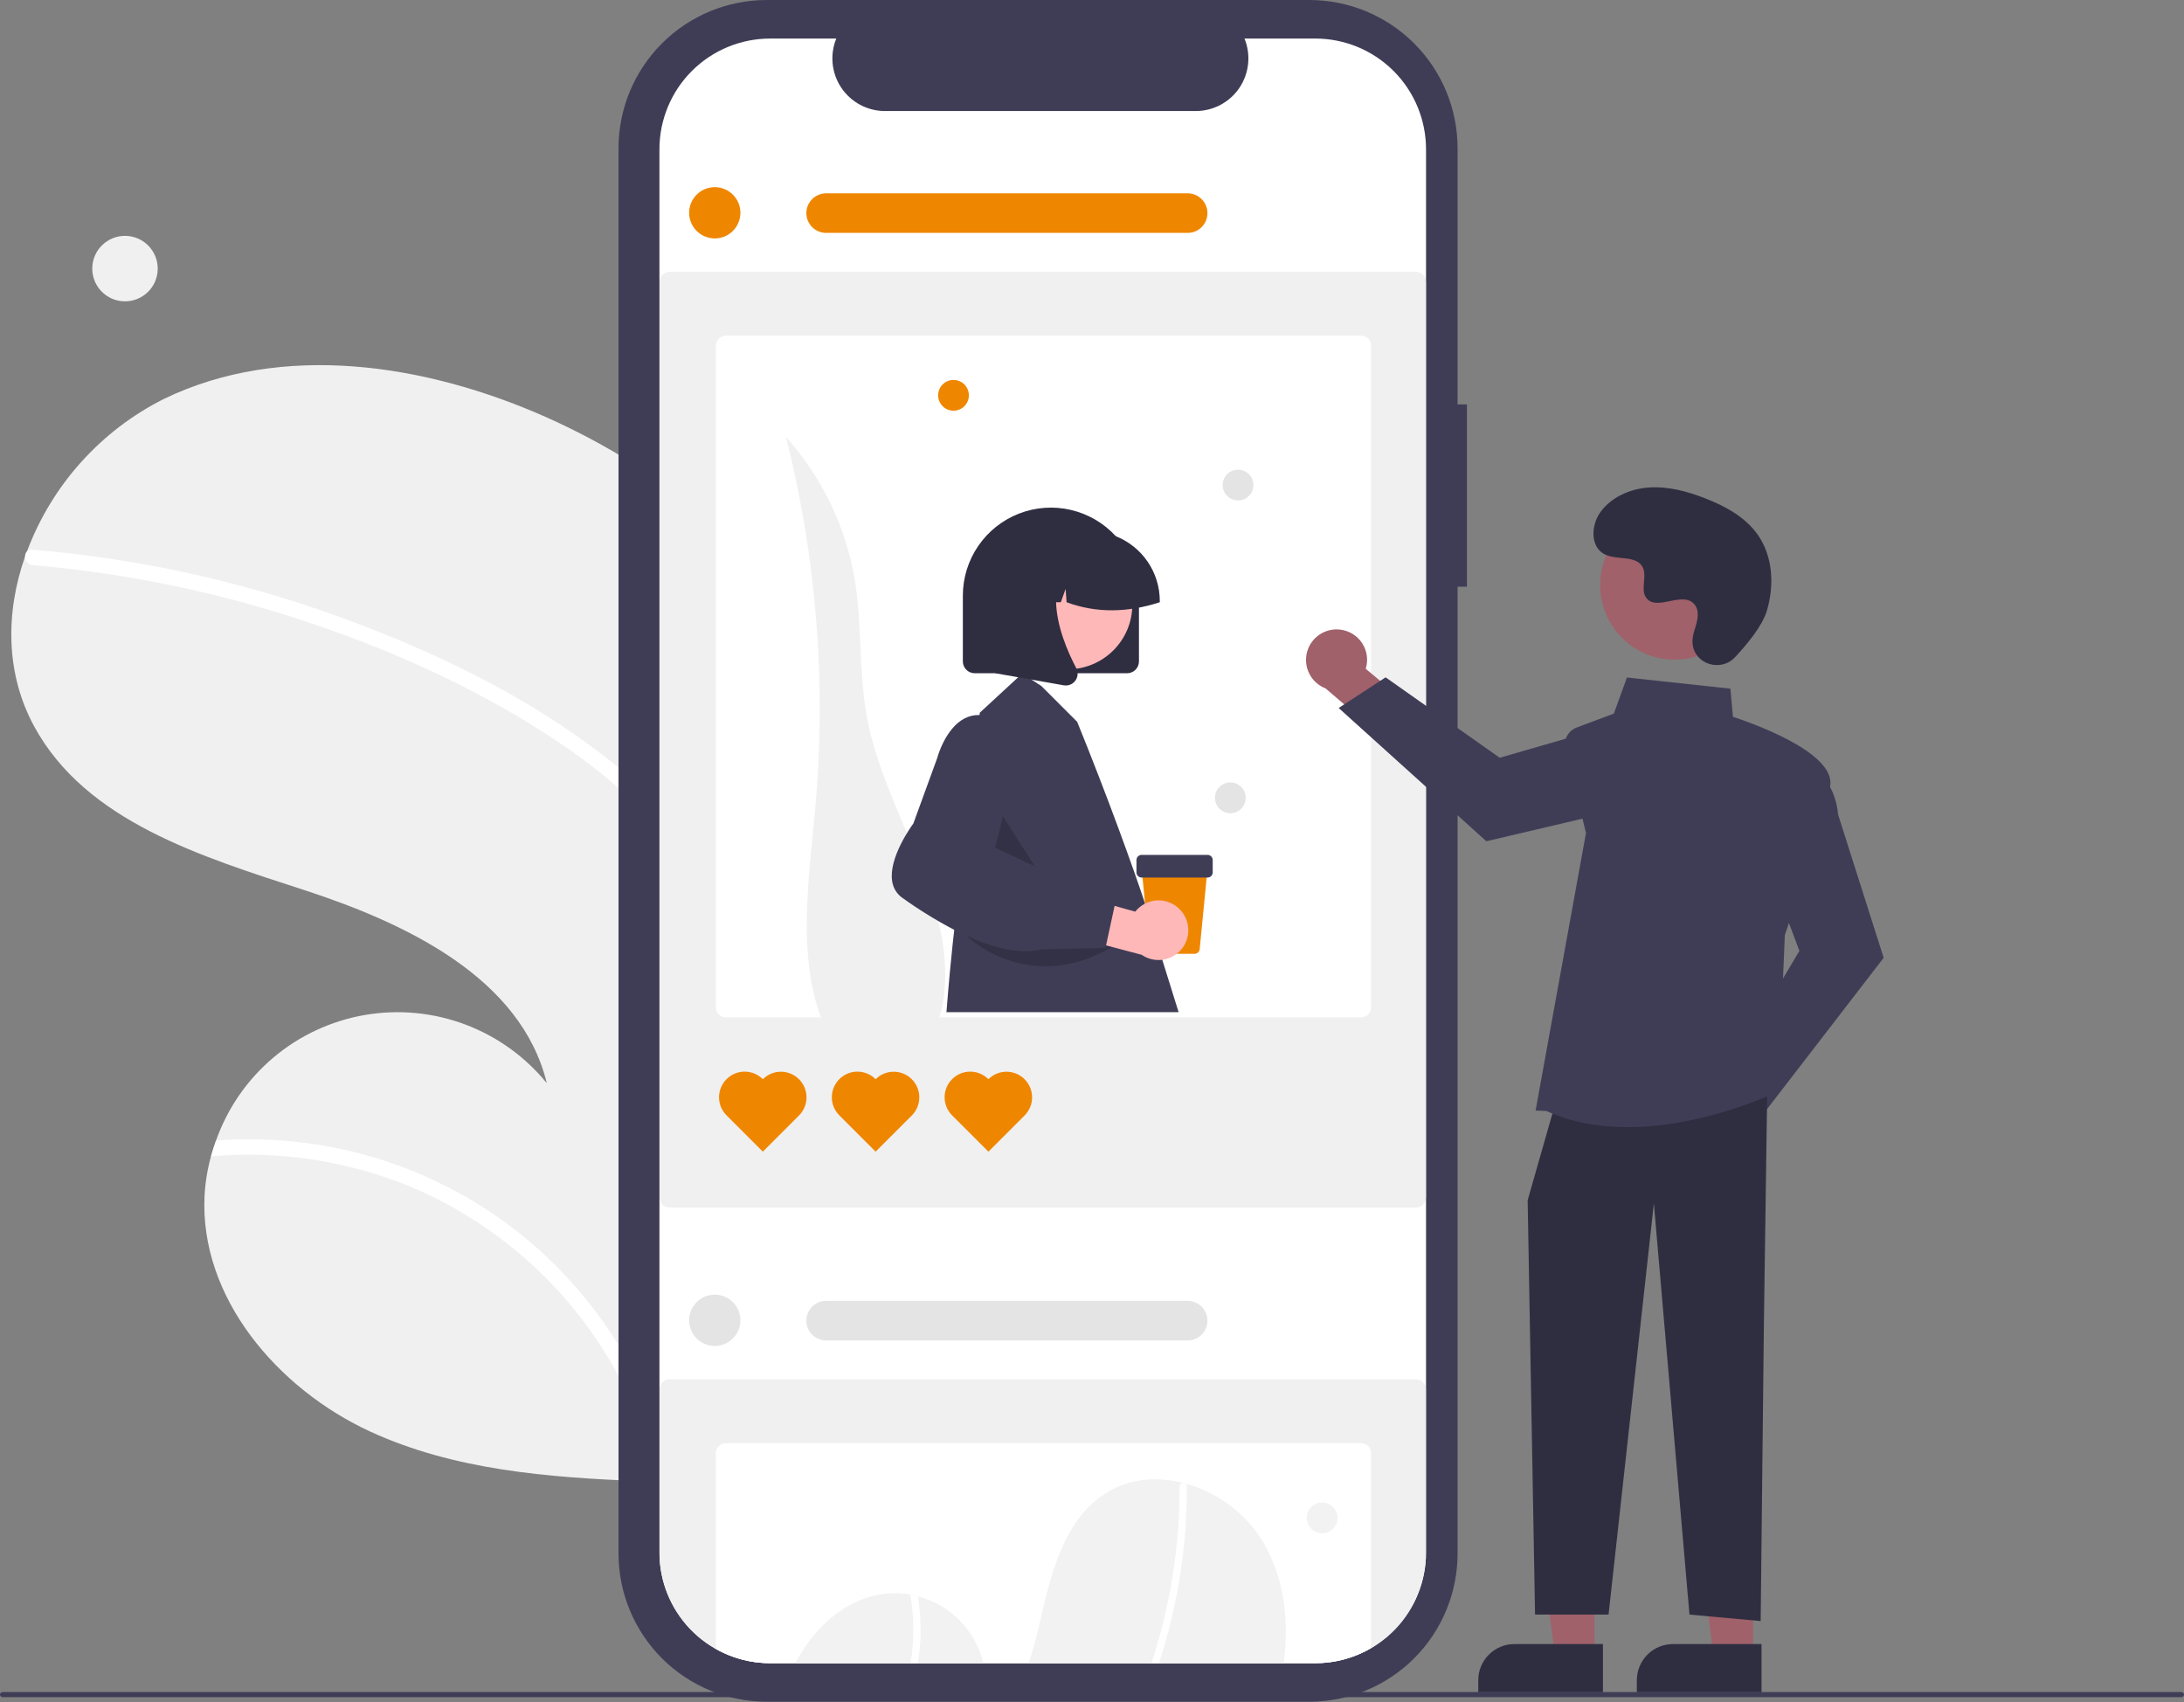 <svg width="852" height="664" viewBox="0 0 852 664" fill="none" xmlns="http://www.w3.org/2000/svg">
<rect x="0" y="0" width="852" height="664" fill="#808080" stroke="none"/>
<g clip-path="url(#clip0_268_104)">
<path d="M249.654 554.788L249.563 539.571L248.222 313.785L248.171 305.335L247.433 181.067C236.348 174.09 224.774 167.92 212.802 162.607C165.897 141.837 110.127 133.272 63.947 155.596C39.293 167.976 20.22 189.205 10.539 215.038C10.266 215.721 10.015 216.382 9.785 217.043C2.083 239.011 2.14 262.869 13.414 283.468C33.598 320.487 78.736 334.16 118.826 347.223C158.895 360.287 203.334 381.562 213.325 422.516C204.91 412.172 193.893 404.256 181.405 399.581C168.918 394.905 155.411 393.639 142.272 395.913C129.134 398.186 116.837 403.917 106.647 412.516C96.456 421.115 88.739 432.273 84.289 444.842C83.556 446.89 82.888 448.958 82.304 451.048C80.909 456.068 80.069 461.226 79.799 466.429C77.843 506.134 108.276 541.709 144.387 558.372C177.04 573.417 213.685 576.285 249.79 577.731L249.654 554.788Z" fill="#F0F0F0"/>
<path d="M249.564 539.571L249.655 554.788C241.569 534.062 229.367 515.19 213.784 499.311C198.201 483.433 179.562 470.878 158.991 462.404C134.68 452.632 108.404 448.74 82.304 451.048C82.888 448.959 83.556 446.89 84.289 444.843C94.43 444.122 104.613 444.275 114.727 445.3C150.821 448.976 184.775 464.169 211.568 488.632C227.276 503.115 240.159 520.387 249.564 539.571Z" fill="white"/>
<path d="M248.172 305.335L248.222 313.785C239.759 305.63 230.631 298.195 220.932 291.557C190.799 270.814 156.76 255.139 122.211 243.405C86.801 231.317 50.046 223.609 12.764 220.452C11.924 220.375 11.147 219.978 10.592 219.344C10.037 218.709 9.748 217.885 9.785 217.043C9.761 216.301 10.033 215.581 10.539 215.038C10.803 214.785 11.124 214.598 11.475 214.492C11.826 214.387 12.197 214.365 12.557 214.43C17.157 214.807 21.735 215.227 26.335 215.753C64.499 220.06 101.979 229.096 137.913 242.652C172.598 255.684 206.9 272.506 236.215 295.361C240.341 298.508 244.341 301.825 248.172 305.335Z" fill="white"/>
<path d="M48.759 117.541C55.812 117.541 61.529 111.824 61.529 104.771C61.529 97.719 55.812 92.002 48.759 92.002C41.707 92.002 35.99 97.719 35.99 104.771C35.99 111.824 41.707 117.541 48.759 117.541Z" fill="#F0F0F0"/>
<path d="M572.263 157.737H568.615V57.826C568.615 50.232 567.12 42.713 564.214 35.697C561.308 28.681 557.048 22.306 551.679 16.937C546.309 11.567 539.934 7.308 532.919 4.402C525.903 1.496 518.383 6.56612e-06 510.79 0H299.114C283.777 -1.5913e-05 269.069 6.092 258.225 16.937C247.38 27.781 241.288 42.489 241.288 57.826V605.947C241.288 621.284 247.38 635.992 258.225 646.836C269.069 657.681 283.777 663.773 299.114 663.773H510.789C526.126 663.773 540.834 657.681 551.678 646.836C562.523 635.992 568.615 621.284 568.615 605.947V228.856H572.263V157.737Z" fill="#3F3D56"/>
<path d="M556.309 58.23V605.55C556.309 606.35 556.289 607.14 556.238 607.93C555.633 618.955 550.825 629.329 542.805 636.918C534.784 644.507 524.161 648.734 513.119 648.73H300.428C289.36 648.733 278.714 644.484 270.689 636.861C262.664 629.238 257.874 618.824 257.309 607.77C257.269 607.04 257.249 606.3 257.249 605.55V58.23C257.248 46.777 261.796 35.792 269.894 27.692C277.992 19.593 288.975 15.042 300.428 15.04H326.238C324.968 18.155 324.482 21.535 324.825 24.882C325.168 28.229 326.329 31.44 328.205 34.233C330.081 37.025 332.615 39.314 335.583 40.897C338.552 42.48 341.864 43.309 345.229 43.31H466.499C469.863 43.308 473.175 42.479 476.144 40.896C479.112 39.313 481.646 37.025 483.522 34.232C485.398 31.439 486.558 28.228 486.901 24.881C487.244 21.535 486.759 18.155 485.488 15.04H513.119C524.573 15.041 535.558 19.592 543.657 27.691C551.757 35.791 556.308 46.776 556.309 58.23Z" fill="white"/>
<path d="M552.381 471H261.169C260.147 470.999 259.166 470.592 258.442 469.869C257.719 469.145 257.312 468.165 257.311 467.142V109.869C257.312 108.846 257.719 107.865 258.442 107.142C259.166 106.418 260.147 106.011 261.169 106.01H552.381C553.404 106.011 554.384 106.418 555.108 107.142C555.831 107.865 556.238 108.846 556.24 109.869V467.142C556.238 468.165 555.831 469.145 555.108 469.869C554.384 470.592 553.404 470.999 552.381 471Z" fill="#F0F0F0"/>
<path d="M531.008 130.94H283.138C282.115 130.941 281.133 131.348 280.41 132.071C279.686 132.795 279.279 133.777 279.279 134.8V392.95C279.281 393.972 279.689 394.951 280.413 395.673C281.136 396.395 282.116 396.8 283.138 396.8H531.008C532.031 396.8 533.011 396.395 533.734 395.673C534.458 394.951 534.866 393.972 534.869 392.95V134.8C534.868 133.776 534.461 132.795 533.737 132.071C533.014 131.348 532.032 130.941 531.008 130.94Z" fill="white"/>
<path d="M278.839 93C284.361 93 288.839 88.523 288.839 83C288.839 77.477 284.361 73 278.839 73C273.316 73 268.839 77.477 268.839 83C268.839 88.523 273.316 93 278.839 93Z" fill="#EF8600"/>
<path d="M326.404 409.529C309.328 382.027 315.212 346.892 318.086 314.648C322.38 266.271 318.506 217.517 306.626 170.425C320.776 186.226 330.112 205.742 333.534 226.674C336.352 244.129 334.96 262.086 338.153 279.476C345 316.764 372.574 350.393 368.307 388.064C367.363 396.391 364.19 405.346 356.797 409.292C348.453 413.746 338.267 410.203 329.514 406.618" fill="#F0F0F0"/>
<path d="M297.586 420.945C295.716 419.065 293.176 418.006 290.525 417.999C287.874 417.993 285.329 419.039 283.449 420.909C281.57 422.779 280.51 425.319 280.504 427.97C280.497 430.621 281.544 433.166 283.414 435.046L283.448 435.08L297.586 449.216L311.723 435.08C313.59 433.204 314.636 430.664 314.632 428.017C314.628 425.371 313.575 422.833 311.704 420.962C309.832 419.091 307.295 418.038 304.648 418.035C302.002 418.032 299.462 419.078 297.586 420.945Z" fill="#EF8600"/>
<path d="M341.586 420.945C339.716 419.065 337.176 418.006 334.525 417.999C331.874 417.993 329.329 419.039 327.449 420.909C325.57 422.779 324.51 425.319 324.504 427.97C324.497 430.621 325.544 433.166 327.414 435.046L327.448 435.08L341.586 449.216L355.723 435.08C357.59 433.204 358.636 430.664 358.632 428.017C358.628 425.371 357.575 422.833 355.704 420.962C353.832 419.091 351.295 418.038 348.648 418.035C346.002 418.032 343.462 419.078 341.586 420.945Z" fill="#EF8600"/>
<path d="M385.586 420.945C383.716 419.065 381.176 418.006 378.525 417.999C375.874 417.993 373.329 419.039 371.449 420.909C369.57 422.779 368.51 425.319 368.504 427.97C368.497 430.621 369.544 433.166 371.414 435.046L371.448 435.08L385.586 449.216L399.723 435.08C401.59 433.204 402.636 430.664 402.632 428.017C402.628 425.371 401.575 422.833 399.704 420.962C397.832 419.091 395.295 418.038 392.648 418.035C390.002 418.032 387.462 419.078 385.586 420.945Z" fill="#EF8600"/>
<path d="M463.307 90.842H322.292C321.278 90.844 320.273 90.645 319.336 90.257C318.399 89.87 317.547 89.302 316.83 88.585C316.112 87.869 315.543 87.018 315.155 86.081C314.767 85.144 314.567 84.14 314.567 83.126C314.567 82.112 314.767 81.108 315.155 80.171C315.543 79.234 316.112 78.383 316.83 77.666C317.547 76.95 318.399 76.382 319.336 75.994C320.273 75.607 321.278 75.408 322.292 75.41H463.307C464.321 75.408 465.325 75.607 466.262 75.994C467.199 76.382 468.051 76.95 468.769 77.666C469.486 78.383 470.055 79.234 470.444 80.171C470.832 81.108 471.032 82.112 471.032 83.126C471.032 84.14 470.832 85.144 470.444 86.081C470.055 87.018 469.486 87.869 468.769 88.585C468.051 89.302 467.199 89.87 466.262 90.257C465.325 90.645 464.321 90.844 463.307 90.842Z" fill="#EF8600"/>
<path d="M552.379 538.01H261.169C260.145 538.011 259.164 538.418 258.44 539.141C257.716 539.865 257.309 540.846 257.309 541.87V607.77C257.874 618.824 262.664 629.238 270.689 636.861C278.713 644.484 289.36 648.733 300.428 648.73H513.119C524.161 648.734 534.784 644.507 542.805 636.918C550.825 629.329 555.633 618.955 556.238 607.93V541.87C556.238 540.846 555.831 539.865 555.107 539.141C554.384 538.418 553.402 538.011 552.379 538.01Z" fill="#F0F0F0"/>
<path d="M531.008 562.94H283.138C282.115 562.941 281.133 563.347 280.41 564.071C279.686 564.795 279.279 565.776 279.279 566.8V643.2C285.734 646.837 293.02 648.742 300.428 648.73H513.119C520.762 648.741 528.269 646.714 534.869 642.86V566.8C534.868 565.776 534.461 564.795 533.737 564.071C533.014 563.347 532.032 562.941 531.008 562.94Z" fill="white"/>
<path d="M278.839 525C284.361 525 288.839 520.523 288.839 515C288.839 509.477 284.361 505 278.839 505C273.316 505 268.839 509.477 268.839 515C268.839 520.523 273.316 525 278.839 525Z" fill="#E4E4E4"/>
<path d="M463.307 522.842H322.292C321.278 522.844 320.273 522.645 319.336 522.258C318.399 521.87 317.547 521.302 316.83 520.585C316.112 519.869 315.543 519.018 315.155 518.081C314.767 517.144 314.567 516.14 314.567 515.126C314.567 514.112 314.767 513.108 315.155 512.171C315.543 511.234 316.112 510.383 316.83 509.667C317.547 508.95 318.399 508.382 319.336 507.994C320.273 507.607 321.278 507.408 322.292 507.41H463.307C464.321 507.408 465.325 507.607 466.262 507.994C467.199 508.382 468.051 508.95 468.769 509.667C469.486 510.383 470.055 511.234 470.444 512.171C470.832 513.108 471.032 514.112 471.032 515.126C471.032 516.14 470.832 517.144 470.444 518.081C470.055 519.018 469.486 519.869 468.769 520.585C468.051 521.302 467.199 521.87 466.262 522.258C465.325 522.645 464.321 522.844 463.307 522.842Z" fill="#E4E4E4"/>
<path d="M383.598 648.73H310.329C317.789 634.05 331.559 622.09 347.789 621.46C350.235 621.369 352.683 621.55 355.089 622C356.098 622.18 357.089 622.42 358.079 622.68C364.304 624.281 369.973 627.555 374.471 632.147C378.969 636.738 382.125 642.473 383.598 648.73Z" fill="#F2F2F2"/>
<path d="M500.789 648.73H401.299C402.827 644.165 404.125 639.526 405.189 634.83C409.658 615.52 414.209 593.84 430.698 582.86C439.879 576.74 451.049 575.74 461.638 578.44C461.959 578.52 462.289 578.61 462.609 578.71C475.1 582.175 485.822 590.229 492.629 601.26C501.059 615.4 502.939 632.22 500.789 648.73Z" fill="#F2F2F2"/>
<path d="M359.109 636.94C359.061 640.891 358.71 644.833 358.059 648.73H355.198C356.702 639.88 356.665 630.837 355.089 622C356.098 622.18 357.089 622.42 358.079 622.68C358.837 627.394 359.181 632.166 359.109 636.94Z" fill="white"/>
<path d="M462.979 579.63C462.988 581.79 462.979 583.96 462.919 586.13C462.477 604.17 459.79 622.085 454.919 639.46C454.059 642.56 453.129 645.65 452.129 648.73H449.189C450.989 643.25 452.559 637.7 453.919 632.14C458.125 615.074 460.221 597.557 460.158 579.98C460.16 579.582 460.315 579.201 460.591 578.914C460.866 578.628 461.241 578.458 461.638 578.44C461.985 578.402 462.332 578.498 462.609 578.71C462.738 578.824 462.839 578.966 462.903 579.126C462.967 579.286 462.993 579.458 462.979 579.63Z" fill="white"/>
<path d="M515.792 598.066C519.106 598.066 521.792 595.379 521.792 592.066C521.792 588.752 519.106 586.066 515.792 586.066C512.478 586.066 509.792 588.752 509.792 592.066C509.792 595.379 512.478 598.066 515.792 598.066Z" fill="#F2F2F2"/>
<path d="M371.973 160.198C375.287 160.198 377.973 157.511 377.973 154.198C377.973 150.884 375.287 148.198 371.973 148.198C368.659 148.198 365.973 150.884 365.973 154.198C365.973 157.511 368.659 160.198 371.973 160.198Z" fill="#EF8600"/>
<path d="M482.973 195.198C486.287 195.198 488.973 192.511 488.973 189.198C488.973 185.884 486.287 183.198 482.973 183.198C479.659 183.198 476.973 185.884 476.973 189.198C476.973 192.511 479.659 195.198 482.973 195.198Z" fill="#E4E4E4"/>
<path d="M479.973 317.198C483.287 317.198 485.973 314.511 485.973 311.198C485.973 307.884 483.287 305.198 479.973 305.198C476.659 305.198 473.973 307.884 473.973 311.198C473.973 314.511 476.659 317.198 479.973 317.198Z" fill="#E4E4E4"/>
<path d="M453.419 374.38L449.359 361.38C448.661 358.355 447.776 355.376 446.709 352.46C442.129 338.62 432.069 310.71 420.218 281.55L406.278 267.61L402.419 265.09L398.769 262.72L397.198 264.17L382.229 277.99L382.119 278.9L372.339 362.02C372.339 362.02 372.309 362.25 372.258 362.7C372.149 363.67 371.919 365.65 371.619 368.48C371.049 373.8 370.129 383.09 369.218 394.8H459.789L453.419 374.38Z" fill="#3F3D56"/>
<path opacity="0.2" d="M389.236 315.262L385.435 338.977L411.157 349.587L389.236 315.262Z" fill="black"/>
<path d="M435.289 209.15C430.614 204.045 424.507 200.472 417.766 198.899C411.026 197.326 403.967 197.826 397.516 200.334C391.065 202.842 385.522 207.242 381.615 212.955C377.707 218.668 375.617 225.428 375.619 232.35V257.98C375.619 259.205 376.106 260.38 376.972 261.246C377.839 262.112 379.013 262.599 380.238 262.6H439.709C440.932 262.597 442.105 262.109 442.969 261.243C443.833 260.377 444.319 259.204 444.319 257.98V232.35C444.322 223.758 441.1 215.479 435.289 209.15Z" fill="#2F2E41"/>
<path d="M416.537 261.051C430.445 261.051 441.72 249.777 441.72 235.868C441.72 221.96 430.445 210.685 416.537 210.685C402.629 210.685 391.354 221.96 391.354 235.868C391.354 249.777 402.629 261.051 416.537 261.051Z" fill="#FFB8B8"/>
<path d="M435.289 209.15C432.105 207.878 428.707 207.226 425.279 207.23H420.149C415.829 207.231 411.572 208.263 407.731 210.24C403.891 212.218 400.578 215.084 398.069 218.6C397.899 218.82 397.749 219.05 397.598 219.27C394.58 223.738 392.971 229.008 392.979 234.4V234.91H403.809L407.509 224.56L408.249 234.91H413.848L415.709 229.69L416.079 234.91C427.789 239.238 439.939 238.961 452.448 234.91V234.4C452.443 228.958 450.804 223.642 447.745 219.141C444.686 214.639 440.347 211.159 435.289 209.15Z" fill="#2F2E41"/>
<path d="M419.948 260.82C419.926 260.762 419.899 260.705 419.869 260.65C416.479 254.19 412.229 244.3 411.988 234.91C411.848 229.3 413.149 223.86 416.928 219.45L417.649 218.6H388.339V262.61L397.198 264.17L402.419 265.09L414.968 267.31C415.239 267.358 415.514 267.382 415.789 267.38C416.515 267.379 417.23 267.207 417.877 266.877C418.523 266.546 419.082 266.068 419.508 265.48C420.125 264.65 420.436 263.633 420.388 262.6C420.37 261.982 420.22 261.375 419.948 260.82Z" fill="#2F2E41"/>
<path opacity="0.2" d="M372.95 360.864C379.652 368.624 388.743 373.938 398.794 375.97C408.846 378.001 419.287 376.635 428.477 372.087L433.958 369.375L372.95 360.864Z" fill="black"/>
<path d="M656.953 436.692C657.035 434.963 657.495 433.273 658.301 431.741C659.106 430.209 660.238 428.873 661.616 427.826C662.994 426.779 664.585 426.046 666.277 425.68C667.968 425.315 669.72 425.324 671.407 425.709L687.063 403.645L702.792 409.889L680.245 440.736C679.411 443.529 677.583 445.918 675.105 447.452C672.628 448.986 669.674 449.558 666.803 449.059C663.932 448.561 661.343 447.026 659.528 444.747C657.713 442.468 656.797 439.601 656.953 436.692Z" fill="#A0616A"/>
<path d="M674.128 417.717L701.963 370.901L690.623 340.659L706.068 299.469L706.638 299.714C707.011 299.874 715.788 303.79 717.089 317.815L734.839 373.6L687.466 435.057L674.128 417.717Z" fill="#3F3D56"/>
<path d="M522.95 245.608C524.667 245.823 526.316 246.412 527.781 247.334C529.246 248.256 530.491 249.487 531.429 250.942C532.366 252.397 532.973 254.04 533.207 255.755C533.441 257.47 533.296 259.215 532.782 260.868L553.57 278.183L546.128 293.381L517.116 268.517C514.397 267.47 512.156 265.462 510.818 262.873C509.48 260.285 509.138 257.295 509.857 254.471C510.577 251.648 512.306 249.186 514.719 247.552C517.132 245.918 520.061 245.227 522.95 245.608Z" fill="#A0616A"/>
<path d="M540.54 264.198L585.063 295.57L616.092 286.601L655.964 305.185L655.676 305.734C655.488 306.094 650.905 314.542 636.821 314.754L579.83 328.138L522.221 276.156L540.54 264.198Z" fill="#3F3D56"/>
<path d="M622.01 645.697L606.531 645.696L599.167 585.993L622.012 585.994L622.01 645.697Z" fill="#A0616A"/>
<path d="M590.799 641.274H625.326V660.069H576.679V655.393C576.679 651.648 578.167 648.057 580.815 645.409C583.463 642.761 587.054 641.274 590.799 641.274Z" fill="#2F2E41"/>
<path d="M683.874 645.697L668.396 645.696L661.032 585.993L683.877 585.994L683.874 645.697Z" fill="#A0616A"/>
<path d="M652.663 641.274H687.191V660.069H638.544V655.393C638.544 651.648 640.032 648.057 642.68 645.409C645.327 642.761 648.919 641.274 652.663 641.274Z" fill="#2F2E41"/>
<path d="M689.379 427.774L688.117 516.153L686.854 632.307L659.078 629.782L645.19 469.438L627.515 629.782H598.839L595.951 468.176L606.051 432.825L689.379 427.774Z" fill="#2F2E41"/>
<path d="M603.283 433.364L599.051 433.181L618.706 324.906L610.658 292.18C610.24 290.477 610.461 288.68 611.279 287.129C612.097 285.578 613.456 284.382 615.097 283.766L629.577 278.336L634.692 264.268L675.053 268.617L676.045 279.612C680.419 281.015 716.435 293.009 713.95 306.676C711.497 320.166 697.015 362.606 696.28 364.757L693.743 425.623L693.431 425.779C693.056 425.966 665.237 439.645 635.015 439.643C624.372 439.642 613.425 437.945 603.283 433.364Z" fill="#3F3D56"/>
<path d="M678.789 242.186C686.487 228.103 681.312 210.446 667.229 202.748C653.147 195.05 635.49 200.226 627.792 214.308C620.094 228.391 625.27 246.047 639.352 253.745C653.434 261.444 671.091 256.268 678.789 242.186Z" fill="#A0616A"/>
<path d="M676.829 256.377C671.291 262.277 661.006 259.11 660.284 251.051C660.228 250.425 660.232 249.795 660.297 249.17C660.669 245.6 662.732 242.359 662.238 238.59C662.126 237.652 661.776 236.758 661.222 235.993C656.809 230.083 646.449 238.636 642.285 233.286C639.731 230.006 642.733 224.841 640.773 221.175C638.186 216.336 630.525 218.723 625.72 216.073C620.375 213.124 620.694 204.923 624.213 199.934C628.505 193.85 636.029 190.603 643.459 190.136C650.89 189.668 658.269 191.676 665.206 194.38C673.088 197.451 680.904 201.696 685.754 208.627C691.653 217.055 692.22 228.386 689.27 238.241C687.476 244.237 681.351 251.56 676.829 256.377Z" fill="#2F2E41"/>
<path d="M851 662H1C0.735 662 0.48 661.895 0.293 661.707C0.105 661.52 0 661.265 0 661C0 660.735 0.105 660.48 0.293 660.293C0.48 660.105 0.735 660 1 660H851C851.265 660 851.52 660.105 851.707 660.293C851.895 660.48 852 660.735 852 661C852 661.265 851.895 661.52 851.707 661.707C851.52 661.895 851.265 662 851 662Z" fill="#3F3D56"/>
<path d="M466.006 372.041H450.433C449.933 372.043 449.451 371.857 449.081 371.522C448.711 371.186 448.48 370.724 448.433 370.227L445.315 338.275H471.124L468.007 370.226C467.96 370.724 467.729 371.186 467.359 371.522C466.989 371.857 466.506 372.043 466.006 372.041Z" fill="#EF8600"/>
<path d="M471.083 342.295H445.357C444.824 342.294 444.313 342.082 443.936 341.706C443.559 341.329 443.347 340.818 443.347 340.285V335.461C443.347 334.928 443.559 334.418 443.936 334.041C444.313 333.664 444.824 333.452 445.357 333.451H471.083C471.616 333.452 472.127 333.664 472.503 334.041C472.88 334.418 473.092 334.928 473.093 335.461V340.285C473.092 340.818 472.88 341.329 472.503 341.706C472.127 342.082 471.616 342.294 471.083 342.295Z" fill="#3F3D56"/>
<path d="M460.581 355.067C459.458 353.805 458.071 352.804 456.519 352.136C454.968 351.468 453.288 351.148 451.599 351.199C449.911 351.25 448.254 351.67 446.745 352.431C445.236 353.192 443.913 354.274 442.868 355.602L417.441 348.463L409.334 362.857L445.384 372.433C447.73 374.041 450.585 374.733 453.407 374.376C456.229 374.02 458.823 372.641 460.696 370.5C462.569 368.359 463.592 365.606 463.571 362.762C463.55 359.917 462.486 357.179 460.581 355.067Z" fill="#FFB8B8"/>
<path d="M419.238 347.26L407.169 339.57L403.729 337.95L388.178 330.62C388.638 329.04 389.959 324.32 391.209 318.34C394.129 304.35 396.619 283.46 386.569 279.8C385.144 279.262 383.641 278.958 382.119 278.9C380.082 278.826 378.061 279.288 376.259 280.24C368.729 284.17 365.739 295.23 365.629 295.64L356.319 321.19C355.459 322.37 346.609 334.63 348.039 343.71C348.219 345.014 348.667 346.267 349.355 347.389C350.044 348.512 350.958 349.479 352.039 350.23C358.483 354.849 365.239 359.015 372.259 362.7C373.888 363.54 375.482 364.317 377.039 365.03C385.759 369.01 393.448 371.04 399.908 371.04C402.021 371.057 404.127 370.812 406.178 370.31L431.269 369.74L431.428 369.02L431.488 368.74L434.819 353.34L435.759 348.98L419.238 347.26Z" fill="#3F3D56"/>
</g>
<defs>
<clipPath id="clip0_268_104">
<rect width="852" height="663.773" fill="white"/>
</clipPath>
</defs>
</svg>
